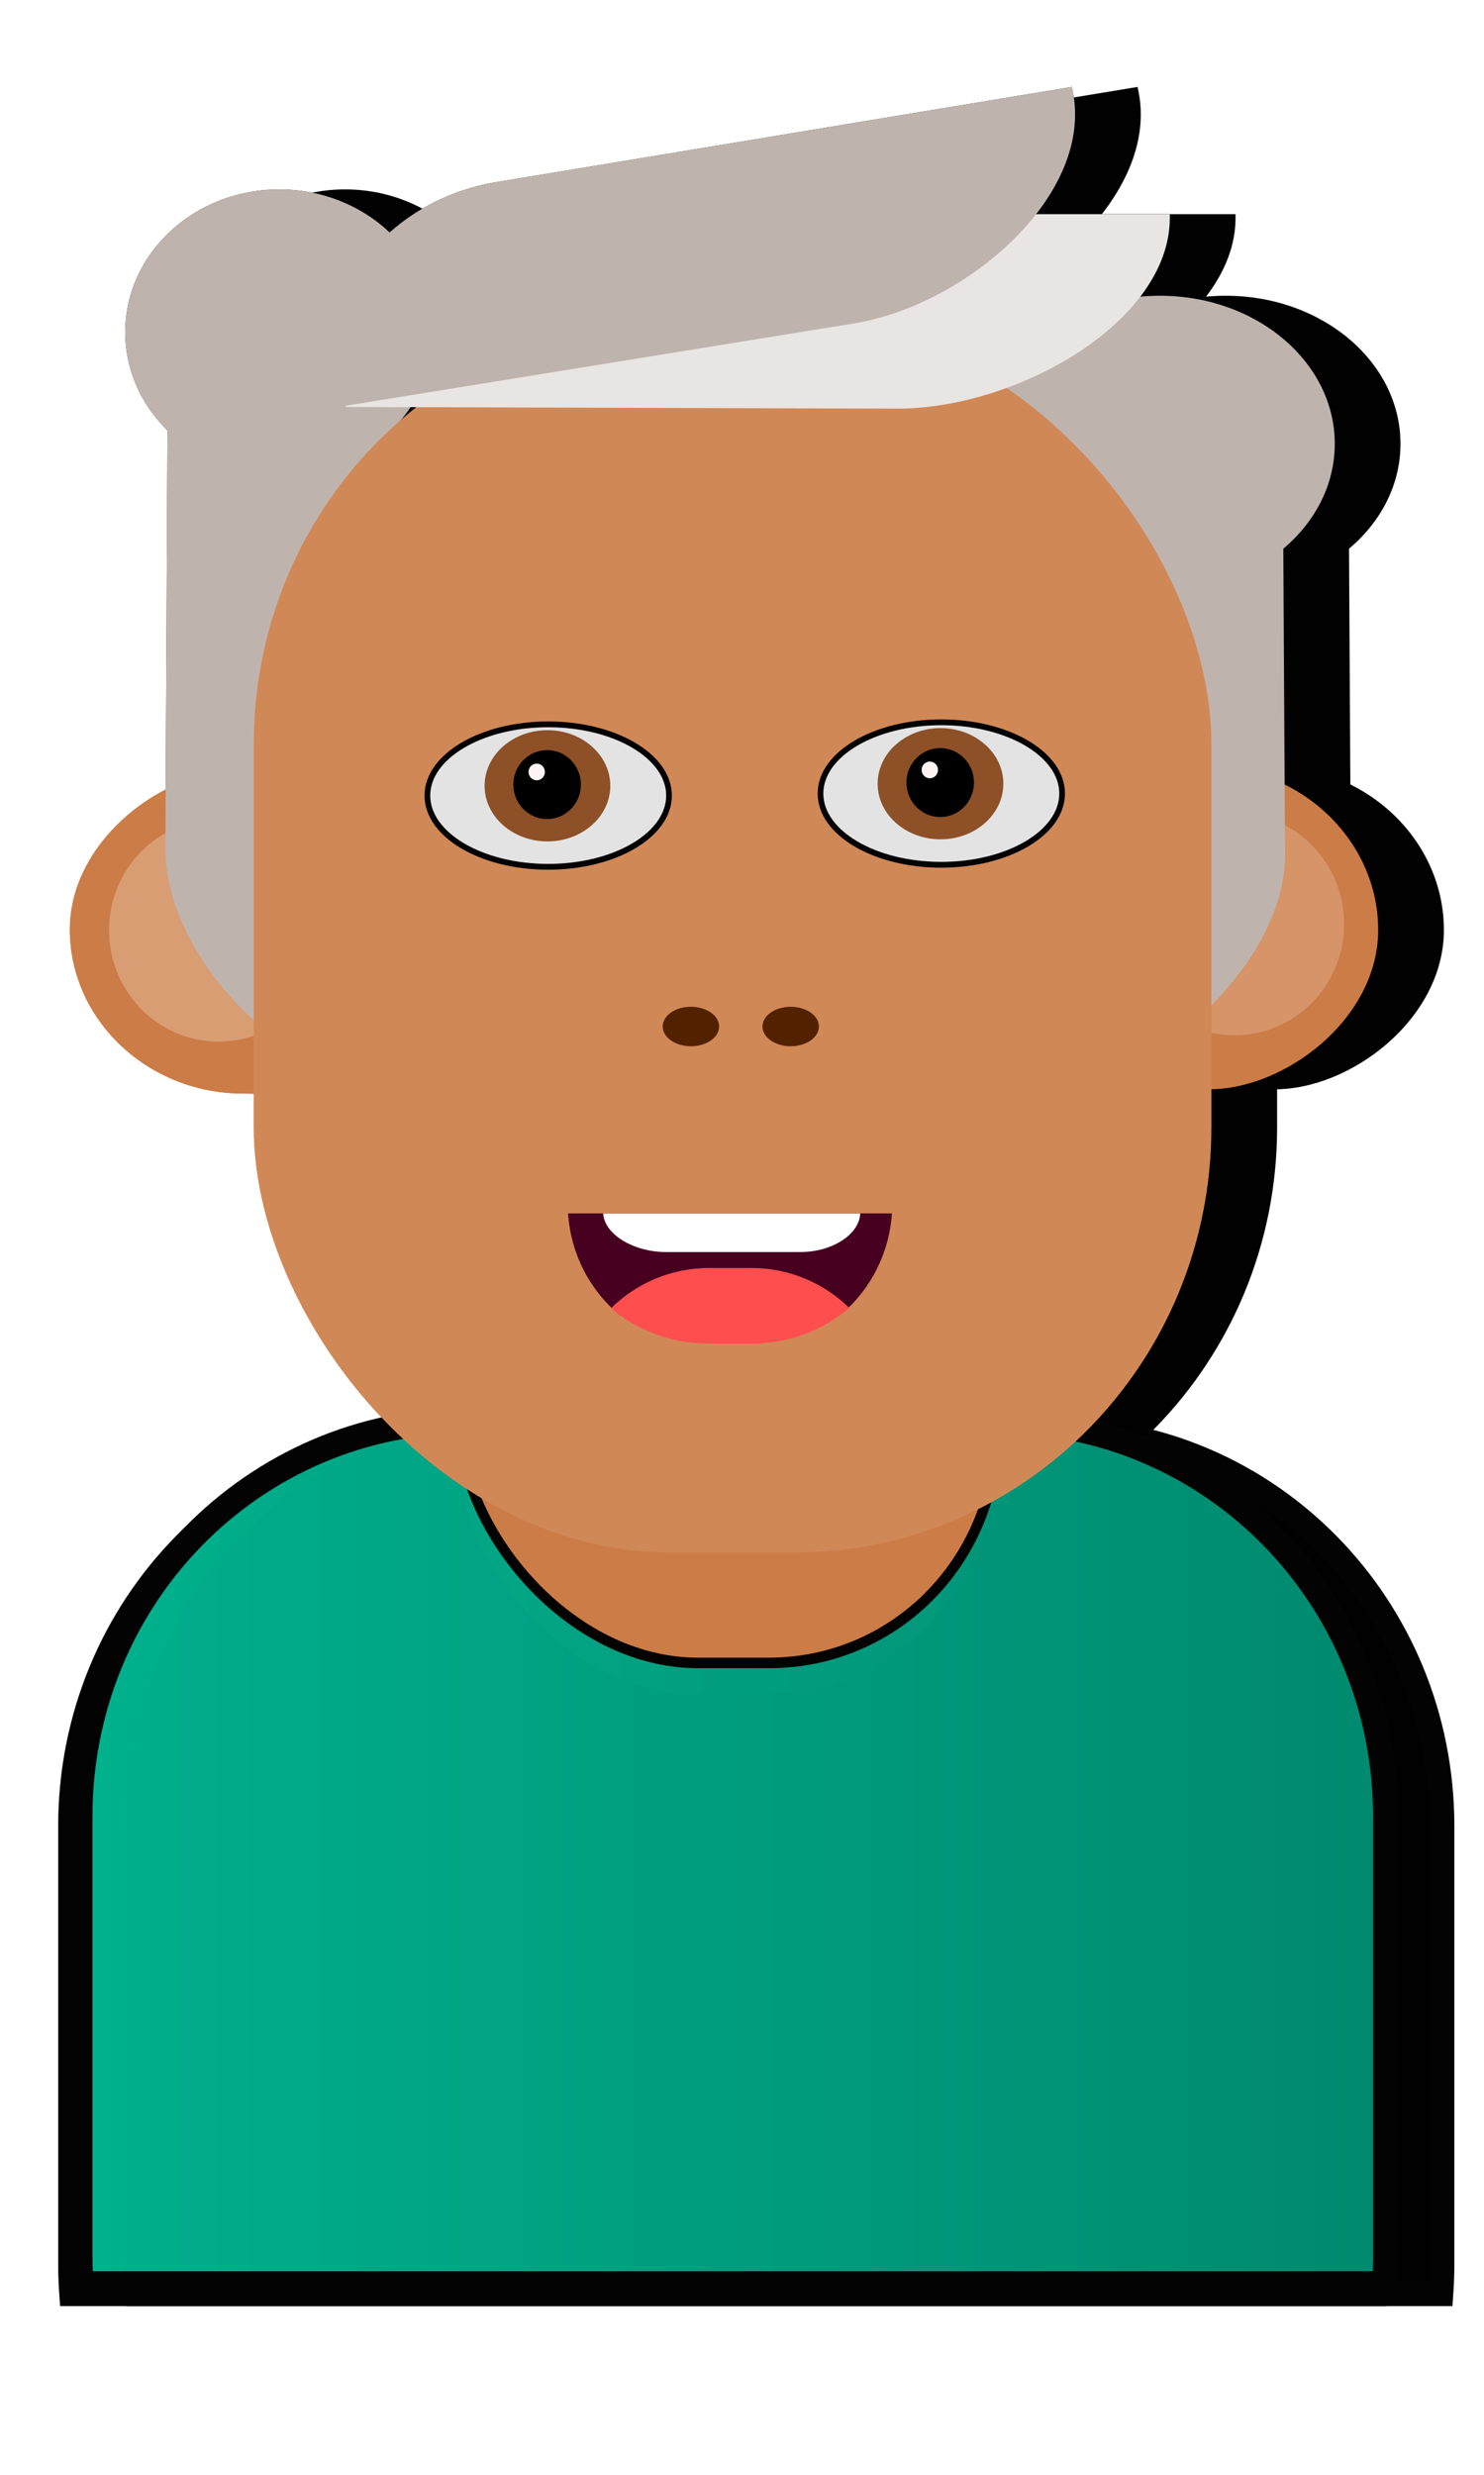 <?xml version="1.0" encoding="UTF-8" standalone="no"?>
<!-- Created with Inkscape (http://www.inkscape.org/) -->

<svg
   width="159.284mm"
   height="265.617mm"
   viewBox="0 0 159.284 265.617"
   version="1.1"
   id="svg43802"
   inkscape:version="1.2.1 (9c6d41e410, 2022-07-14)"
   sodipodi:docname="avatar_36.svg"
   xmlns:inkscape="http://www.inkscape.org/namespaces/inkscape"
   xmlns:sodipodi="http://sodipodi.sourceforge.net/DTD/sodipodi-0.dtd"
   xmlns:xlink="http://www.w3.org/1999/xlink"
   xmlns="http://www.w3.org/2000/svg"
   xmlns:svg="http://www.w3.org/2000/svg">
  <sodipodi:namedview
     id="namedview43804"
     pagecolor="#ffffff"
     bordercolor="#000000"
     borderopacity="0.25"
     inkscape:showpageshadow="2"
     inkscape:pageopacity="0.0"
     inkscape:pagecheckerboard="0"
     inkscape:deskcolor="#d1d1d1"
     inkscape:document-units="mm"
     showgrid="false"
     inkscape:zoom="0.52724989"
     inkscape:cx="213.37131"
     inkscape:cy="504.50461"
     inkscape:window-width="1920"
     inkscape:window-height="1017"
     inkscape:window-x="-8"
     inkscape:window-y="-8"
     inkscape:window-maximized="1"
     inkscape:current-layer="g7525" />
  <defs
     id="defs43799">
    <linearGradient
       inkscape:collect="always"
       id="linearGradient124300">
      <stop
         style="stop-color:#00b390;stop-opacity:0.982;"
         offset="0"
         id="stop124298" />
      <stop
         style="stop-color:#00896e;stop-opacity:1;"
         offset="1"
         id="stop124296" />
    </linearGradient>
    <inkscape:path-effect
       effect="fillet_chamfer"
       id="path-effect7593"
       is_visible="true"
       lpeversion="1"
       nodesatellites_param="F,0,0,1,0,0,0,1 @ F,0,1,1,0,1.255,0,1 @ F,0,0,1,0,1.255,0,1 @ F,0,0,1,0,0,0,1"
       unit="px"
       method="auto"
       mode="F"
       radius="0"
       chamfer_steps="1"
       flexible="false"
       use_knot_distance="true"
       apply_no_radius="true"
       apply_with_radius="true"
       only_selected="false"
       hide_knots="false" />
    <inkscape:path-effect
       effect="fillet_chamfer"
       id="path-effect7529"
       is_visible="true"
       lpeversion="1"
       nodesatellites_param="F,0,0,1,0,0,0,1 @ F,0,1,1,0,1.255,0,1 @ F,0,0,1,0,1.255,0,1 @ F,0,0,1,0,0,0,1"
       unit="px"
       method="auto"
       mode="F"
       radius="0"
       chamfer_steps="1"
       flexible="false"
       use_knot_distance="true"
       apply_no_radius="true"
       apply_with_radius="true"
       only_selected="false"
       hide_knots="false" />
    <inkscape:path-effect
       effect="fillet_chamfer"
       id="path-effect16060-6"
       is_visible="true"
       lpeversion="1"
       nodesatellites_param="F,0,0,1,0,0,0,1 @ F,0,1,1,0,1.255,0,1 @ F,0,0,1,0,1.255,0,1 @ F,0,0,1,0,0,0,1"
       unit="px"
       method="auto"
       mode="F"
       radius="0"
       chamfer_steps="1"
       flexible="false"
       use_knot_distance="true"
       apply_no_radius="true"
       apply_with_radius="true"
       only_selected="false"
       hide_knots="false" />
    <filter
       inkscape:collect="always"
       style="color-interpolation-filters:sRGB"
       id="filter7958"
       x="-0.047"
       y="-0.023"
       width="1.094"
       height="1.052">
      <feGaussianBlur
         inkscape:collect="always"
         stdDeviation="0.465"
         id="feGaussianBlur7960" />
    </filter>
    <linearGradient
       inkscape:collect="always"
       xlink:href="#linearGradient124300"
       id="linearGradient124302"
       x1="104.158"
       y1="162.381"
       x2="133.584"
       y2="162.381"
       gradientUnits="userSpaceOnUse"
       gradientTransform="translate(0.207,-0.203)" />
  </defs>
  <g
     inkscape:label="Layer 1"
     inkscape:groupmode="layer"
     id="layer1"
     transform="translate(-24.68,-6.985)">
    <g
       id="g45498"
       transform="matrix(5.413,0,0,5.523,-539.137,-677.358)">
      <g
         id="g8052"
         transform="matrix(1.004,0,0,1.004,-0.856,-1.416)">
        <g
           id="g7465"
           transform="matrix(0.893,0,0,0.893,12.733,15.849)">
          <g
             id="g15581"
             transform="matrix(0.786,0,0,0.765,84.227,61.773)"
             style="fill:#ffb98a;fill-opacity:1">
            <rect
               style="fill:#cc7c47;fill-opacity:1;stroke-width:0.104"
               id="rect15577"
               width="9.157"
               height="13.925"
               x="100.169"
               y="-39.611"
               ry="4.797"
               transform="matrix(0,1,-1,-0.014,0,0)"
               inkscape:transform-center-x="-0.18754404"
               inkscape:transform-center-y="0.0026622334" />
            <rect
               style="fill:#cc7c47;fill-opacity:1;stroke-width:0.104"
               id="rect15579"
               width="9.157"
               height="13.925"
               x="99.667"
               y="-62.5"
               ry="4.797"
               transform="matrix(0,1,-1,-0.014,0,0)"
               inkscape:transform-center-x="-0.18754404"
               inkscape:transform-center-y="0.0026622334" />
          </g>
          <ellipse
             style="fill:#d69468;fill-opacity:1;fill-rule:evenodd;stroke-width:0.202"
             id="ellipse16064"
             cx="130.175"
             cy="142.06"
             rx="2.424"
             ry="2.412" />
          <ellipse
             style="fill:#d99d74;fill-opacity:1;fill-rule:evenodd;stroke-width:0.202"
             id="path16062"
             cx="107.707"
             cy="142.196"
             rx="2.424"
             ry="2.412" />
          <path
             id="path15595"
             style="fill:#ff4e4e;fill-opacity:1;stroke-width:0.094"
             d="m 118.707,149.309 c -1.347,0 -2.532,0.666 -3.247,1.687 0.84,0.542 1.842,0.856 2.921,0.856 h 1.614 c 1.145,0 2.203,-0.354 3.073,-0.958 -0.721,-0.964 -1.871,-1.585 -3.173,-1.585 z" />
          <rect
             style="fill:#d38d5f;fill-opacity:1;stroke-width:0.122"
             id="rect15569"
             width="11.879"
             height="14.976"
             x="109.456"
             y="143.771"
             ry="5.159"
             transform="matrix(1,0,0.023,1,0,0)" />
          <path
             id="path15571"
             style="fill:#008000;fill-opacity:1;stroke:#030303;stroke-width:0.551;stroke-dasharray:none;stroke-opacity:1"
             d="m 113.022,153.024 c -4.758,0 -8.588,3.831 -8.588,8.589 v 9.486 c 0,0.215 0.008,0.428 0.023,0.639 h 28.828 c 0.015,-0.211 0.023,-0.424 0.023,-0.639 v -9.486 c 0,-4.758 -3.83,-8.589 -8.588,-8.589 z" />
          <rect
             style="fill:#cc7c47;fill-opacity:1;stroke:#030303;stroke-width:0.229;stroke-dasharray:none;stroke-opacity:1"
             id="rect15575"
             width="11.879"
             height="14.976"
             x="109.519"
             y="143.099"
             ry="5.159"
             transform="matrix(1,0,0.023,1,0,0)" />
          <ellipse
             style="fill:#241f1c;fill-opacity:1;stroke-width:0.267"
             id="ellipse15583"
             cx="-128.526"
             cy="131.652"
             rx="3.866"
             ry="3.209"
             transform="scale(-1,1)" />
          <path
             id="path15585"
             d="m 124.025,133.801 v 12.304 h 0.138 c 3.902,0 7.143,-3.116 7.129,-5.54 l -0.064,-11.167 h -0.115 c -3.915,0 -7.088,1.972 -7.088,4.404 z"
             style="fill:#241f1c;fill-opacity:1;stroke-width:0.242"
             sodipodi:nodetypes="scsscss" />
          <ellipse
             style="fill:#241f1c;fill-opacity:1;stroke-width:0.246"
             id="ellipse15587"
             cx="109.05"
             cy="129.234"
             rx="3.408"
             ry="3.096" />
          <path
             id="path15589"
             d="m 112.665,133.9 v 11.868 h -0.116 c -3.294,0 -6.031,-3.006 -6.019,-5.344 l 0.054,-10.772 h 0.097 c 3.305,0 5.984,1.902 5.984,4.248 z"
             style="fill:#241f1c;fill-opacity:1;stroke-width:0.219"
             sodipodi:nodetypes="scsscss" />
          <rect
             style="fill:#d18857;fill-opacity:1;stroke-width:0.218"
             id="rect15591"
             width="21.178"
             height="26.731"
             x="108.485"
             y="128.949"
             ry="9.209" />
          <path
             id="path15601"
             d="m 115.32,126.675 h 13.424 v 0.08 c 0,2.263 -3.399,4.143 -6.045,4.135 l -12.184,-0.037 v -0.067 c 0,-2.271 2.151,-4.111 4.805,-4.111 z"
             style="fill:#413833;fill-opacity:1;stroke-width:0.193"
             sodipodi:nodetypes="scsscss"
             inkscape:transform-center-x="-11.440388"
             inkscape:transform-center-y="-2.4518104" />
          <path
             id="path15603"
             d="m 113.862,125.977 12.715,-2.06 0.017,0.08 c 0.483,2.255 -2.335,4.649 -4.842,5.047 l -11.548,1.833 -0.014,-0.067 c -0.485,-2.262 1.16,-4.426 3.673,-4.833 z"
             style="fill:#241f1c;fill-opacity:1;stroke-width:0.19"
             sodipodi:nodetypes="scsscss"
             inkscape:transform-center-x="-10.226556"
             inkscape:transform-center-y="-4.0317996" />
          <ellipse
             style="fill:#522200;fill-opacity:1;stroke-width:0.065"
             id="ellipse15605"
             cx="118.152"
             cy="144.281"
             rx="0.624"
             ry="0.428" />
          <ellipse
             style="fill:#e3e3e3;fill-opacity:1;stroke:#030303;stroke-width:0.126;stroke-opacity:1"
             id="ellipse16193"
             cx="-114.996"
             cy="139.276"
             rx="2.672"
             ry="1.544"
             transform="scale(-1,1)" />
          <ellipse
             style="fill:#522200;fill-opacity:1;stroke-width:0.065"
             id="ellipse16268"
             cx="120.359"
             cy="144.281"
             rx="0.624"
             ry="0.428" />
          <ellipse
             style="fill:#8d5027;fill-opacity:1;fill-rule:evenodd;stroke-width:0.221"
             id="path37288"
             cx="114.979"
             cy="139.064"
             rx="1.39"
             ry="1.205" />
          <circle
             style="fill:#000000;fill-opacity:1;fill-rule:evenodd;stroke-width:0.127"
             id="path37772"
             cx="114.972"
             cy="139.038"
             r="0.747" />
          <circle
             style="fill:#fff4f4;fill-opacity:1;fill-rule:evenodd;stroke-width:0.381"
             id="circle37774"
             cx="-114.742"
             cy="138.764"
             r="0.181"
             transform="scale(-1,1)" />
          <path
             id="path15593-4"
             style="fill:#47001f;fill-opacity:1;stroke-width:0.074"
             d="m 115.435,148.331 c 0.061,0.894 0.495,1.682 1.148,2.211 0.546,-0.467 1.255,-0.748 2.033,-0.748 h 0.938 c 0.746,0 1.428,0.259 1.964,0.691 0.615,-0.528 1.021,-1.292 1.08,-2.154 z" />
          <path
             id="path15690-5"
             style="fill:#ff4e4e;fill-opacity:1;stroke-width:0.079"
             d="m 118.555,149.515 c -0.845,0 -1.609,0.332 -2.171,0.873 0.578,0.476 1.319,0.762 2.13,0.762 h 1.004 c 0.815,0 1.559,-0.288 2.138,-0.769 -0.561,-0.537 -1.322,-0.866 -2.163,-0.866 z" />
          <path
             id="path16056-9"
             style="fill:#ffffff;stroke-width:0.078"
             d="m 116.212,148.335 c 0.031,0.465 0.691,0.834 1.384,0.834 l 2.979,-1e-5 c 0.693,0 1.297,-0.372 1.322,-0.834 z"
             sodipodi:nodetypes="ccccc"
             inkscape:original-d="m 116.21248,148.33546 c 0.0162,0.24605 0.0605,0.55964 0.12912,0.83351 l 5.48789,-1e-5 c 0.0687,-0.27387 0.0511,-0.53583 0.0673,-0.83351 z"
             inkscape:path-effect="#path-effect16060-6" />
          <ellipse
             style="fill:#e3e3e3;fill-opacity:1;stroke:#030303;stroke-width:0.126;stroke-opacity:1"
             id="ellipse275"
             cx="-123.69"
             cy="139.232"
             rx="2.672"
             ry="1.544"
             transform="scale(-1,1)" />
          <ellipse
             style="fill:#8d5027;fill-opacity:1;fill-rule:evenodd;stroke-width:0.221"
             id="ellipse277"
             cx="123.672"
             cy="139.019"
             rx="1.39"
             ry="1.205" />
          <circle
             style="fill:#000000;fill-opacity:1;fill-rule:evenodd;stroke-width:0.127"
             id="circle279"
             cx="123.666"
             cy="138.994"
             r="0.747" />
          <circle
             style="fill:#fff4f4;fill-opacity:1;fill-rule:evenodd;stroke-width:0.381"
             id="circle281"
             cx="-123.436"
             cy="138.72"
             r="0.181"
             transform="scale(-1,1)" />
        </g>
        <g
           id="g7589"
           transform="matrix(0.893,0,0,0.893,14.031,15.849)"
           style="mix-blend-mode:normal;fill:#010101;fill-opacity:1;filter:url(#filter7958)">
          <g
             id="g7535"
             transform="matrix(0.786,0,0,0.765,84.227,61.773)"
             style="fill:#010101;fill-opacity:1">
            <rect
               style="fill:#010101;fill-opacity:1;stroke-width:0.104"
               id="rect7531"
               width="9.157"
               height="13.925"
               x="100.169"
               y="-39.611"
               ry="4.797"
               transform="matrix(0,1,-1,-0.014,0,0)"
               inkscape:transform-center-x="-0.18754404"
               inkscape:transform-center-y="0.0026622334" />
            <rect
               style="fill:#010101;fill-opacity:1;stroke-width:0.104"
               id="rect7533"
               width="9.157"
               height="13.925"
               x="99.667"
               y="-62.5"
               ry="4.797"
               transform="matrix(0,1,-1,-0.014,0,0)"
               inkscape:transform-center-x="-0.18754404"
               inkscape:transform-center-y="0.0026622334" />
          </g>
          <ellipse
             style="fill:#010101;fill-opacity:1;fill-rule:evenodd;stroke-width:0.202"
             id="ellipse7537"
             cx="130.175"
             cy="142.06"
             rx="2.424"
             ry="2.412" />
          <ellipse
             style="fill:#010101;fill-opacity:1;fill-rule:evenodd;stroke-width:0.202"
             id="ellipse7539"
             cx="107.707"
             cy="142.196"
             rx="2.424"
             ry="2.412" />
          <path
             id="path7541"
             style="fill:#010101;fill-opacity:1;stroke-width:0.094"
             d="m 118.707,149.309 c -1.347,0 -2.532,0.666 -3.247,1.687 0.84,0.542 1.842,0.856 2.921,0.856 h 1.614 c 1.145,0 2.203,-0.354 3.073,-0.958 -0.721,-0.964 -1.871,-1.585 -3.173,-1.585 z" />
          <rect
             style="fill:#010101;fill-opacity:1;stroke-width:0.122"
             id="rect7543"
             width="11.879"
             height="14.976"
             x="109.456"
             y="143.771"
             ry="5.159"
             transform="matrix(1,0,0.023,1,0,0)" />
          <path
             id="path7545"
             style="fill:#010101;fill-opacity:1;stroke:#030303;stroke-width:0.551;stroke-dasharray:none;stroke-opacity:1"
             d="m 113.022,153.024 c -4.758,0 -8.588,3.831 -8.588,8.589 v 9.486 c 0,0.215 0.008,0.428 0.023,0.639 h 28.828 c 0.015,-0.211 0.023,-0.424 0.023,-0.639 v -9.486 c 0,-4.758 -3.83,-8.589 -8.588,-8.589 z" />
          <rect
             style="fill:#010101;fill-opacity:1;stroke:#030303;stroke-width:0.229;stroke-dasharray:none;stroke-opacity:1"
             id="rect7547"
             width="11.879"
             height="14.976"
             x="109.519"
             y="143.099"
             ry="5.159"
             transform="matrix(1,0,0.023,1,0,0)" />
          <ellipse
             style="fill:#010101;fill-opacity:1;stroke-width:0.267"
             id="ellipse7549"
             cx="-128.526"
             cy="131.652"
             rx="3.866"
             ry="3.209"
             transform="scale(-1,1)" />
          <path
             id="path7551"
             d="m 124.025,133.801 v 12.304 h 0.138 c 3.902,0 7.143,-3.116 7.129,-5.54 l -0.064,-11.167 h -0.115 c -3.915,0 -7.088,1.972 -7.088,4.404 z"
             style="fill:#010101;fill-opacity:1;stroke-width:0.242"
             sodipodi:nodetypes="scsscss" />
          <ellipse
             style="fill:#010101;fill-opacity:1;stroke-width:0.246"
             id="ellipse7553"
             cx="109.05"
             cy="129.234"
             rx="3.408"
             ry="3.096" />
          <path
             id="path7555"
             d="m 112.665,133.9 v 11.868 h -0.116 c -3.294,0 -6.031,-3.006 -6.019,-5.344 l 0.054,-10.772 h 0.097 c 3.305,0 5.984,1.902 5.984,4.248 z"
             style="fill:#010101;fill-opacity:1;stroke-width:0.219"
             sodipodi:nodetypes="scsscss" />
          <rect
             style="fill:#010101;fill-opacity:1;stroke-width:0.218"
             id="rect7557"
             width="21.178"
             height="26.731"
             x="108.485"
             y="128.949"
             ry="9.209" />
          <path
             id="path7559"
             d="m 115.32,126.675 h 13.424 v 0.08 c 0,2.263 -3.399,4.143 -6.045,4.135 l -12.184,-0.037 v -0.067 c 0,-2.271 2.151,-4.111 4.805,-4.111 z"
             style="fill:#010101;fill-opacity:1;stroke-width:0.193"
             sodipodi:nodetypes="scsscss"
             inkscape:transform-center-x="-11.440388"
             inkscape:transform-center-y="-2.4518104" />
          <path
             id="path7561"
             d="m 113.862,125.977 12.715,-2.06 0.017,0.08 c 0.483,2.255 -2.335,4.649 -4.842,5.047 l -11.548,1.833 -0.014,-0.067 c -0.485,-2.262 1.16,-4.426 3.673,-4.833 z"
             style="fill:#010101;fill-opacity:1;stroke-width:0.19"
             sodipodi:nodetypes="scsscss"
             inkscape:transform-center-x="-10.226556"
             inkscape:transform-center-y="-4.0317996" />
          <ellipse
             style="fill:#010101;fill-opacity:1;stroke-width:0.065"
             id="ellipse7563"
             cx="118.152"
             cy="144.281"
             rx="0.624"
             ry="0.428" />
          <ellipse
             style="fill:#010101;fill-opacity:1;stroke:#030303;stroke-width:0.126;stroke-opacity:1"
             id="ellipse7565"
             cx="-114.996"
             cy="139.276"
             rx="2.672"
             ry="1.544"
             transform="scale(-1,1)" />
          <ellipse
             style="fill:#010101;fill-opacity:1;stroke-width:0.065"
             id="ellipse7567"
             cx="120.359"
             cy="144.281"
             rx="0.624"
             ry="0.428" />
          <ellipse
             style="fill:#010101;fill-opacity:1;fill-rule:evenodd;stroke-width:0.221"
             id="ellipse7569"
             cx="114.979"
             cy="139.064"
             rx="1.39"
             ry="1.205" />
          <circle
             style="fill:#010101;fill-opacity:1;fill-rule:evenodd;stroke-width:0.127"
             id="circle7571"
             cx="114.972"
             cy="139.038"
             r="0.747" />
          <circle
             style="fill:#010101;fill-opacity:1;fill-rule:evenodd;stroke-width:0.381"
             id="circle7573"
             cx="-114.742"
             cy="138.764"
             r="0.181"
             transform="scale(-1,1)" />
          <path
             id="path7575"
             style="fill:#010101;fill-opacity:1;stroke-width:0.074"
             d="m 115.435,148.331 c 0.061,0.894 0.495,1.682 1.148,2.211 0.546,-0.467 1.255,-0.748 2.033,-0.748 h 0.938 c 0.746,0 1.428,0.259 1.964,0.691 0.615,-0.528 1.021,-1.292 1.08,-2.154 z" />
          <path
             id="path7577"
             style="fill:#010101;fill-opacity:1;stroke-width:0.079"
             d="m 118.555,149.515 c -0.845,0 -1.609,0.332 -2.171,0.873 0.578,0.476 1.319,0.762 2.13,0.762 h 1.004 c 0.815,0 1.559,-0.288 2.138,-0.769 -0.561,-0.537 -1.322,-0.866 -2.163,-0.866 z" />
          <path
             id="path7579"
             style="fill:#010101;fill-opacity:1;stroke-width:0.078"
             d="m 116.212,148.335 c 0.031,0.465 0.691,0.834 1.384,0.834 l 2.979,-1e-5 c 0.693,0 1.297,-0.372 1.322,-0.834 z"
             sodipodi:nodetypes="ccccc"
             inkscape:original-d="m 116.21248,148.33546 c 0.0162,0.24605 0.0605,0.55964 0.12912,0.83351 l 5.48789,-1e-5 c 0.0687,-0.27387 0.0511,-0.53583 0.0673,-0.83351 z"
             inkscape:path-effect="#path-effect7593" />
          <ellipse
             style="fill:#010101;fill-opacity:1;stroke:#030303;stroke-width:0.126;stroke-opacity:1"
             id="ellipse7581"
             cx="-123.69"
             cy="139.232"
             rx="2.672"
             ry="1.544"
             transform="scale(-1,1)" />
          <ellipse
             style="fill:#010101;fill-opacity:1;fill-rule:evenodd;stroke-width:0.221"
             id="ellipse7583"
             cx="123.672"
             cy="139.019"
             rx="1.39"
             ry="1.205" />
          <circle
             style="fill:#010101;fill-opacity:1;fill-rule:evenodd;stroke-width:0.127"
             id="circle7585"
             cx="123.666"
             cy="138.994"
             r="0.747" />
          <circle
             style="fill:#010101;fill-opacity:1;fill-rule:evenodd;stroke-width:0.381"
             id="circle7587"
             cx="-123.436"
             cy="138.72"
             r="0.181"
             transform="scale(-1,1)" />
        </g>
        <g
           id="g7525"
           transform="matrix(0.893,0,0,0.893,12.733,15.849)">
          <g
             id="g7471"
             transform="matrix(0.786,0,0,0.765,84.227,61.773)"
             style="fill:#ffb98a;fill-opacity:1">
            <rect
               style="fill:#cc7c47;fill-opacity:1;stroke-width:0.104"
               id="rect7467"
               width="9.157"
               height="13.925"
               x="100.169"
               y="-39.611"
               ry="4.797"
               transform="matrix(0,1,-1,-0.014,0,0)"
               inkscape:transform-center-x="-0.18754404"
               inkscape:transform-center-y="0.0026622334" />
            <rect
               style="fill:#cc7c47;fill-opacity:1;stroke-width:0.104"
               id="rect7469"
               width="9.157"
               height="13.925"
               x="99.667"
               y="-62.5"
               ry="4.797"
               transform="matrix(0,1,-1,-0.014,0,0)"
               inkscape:transform-center-x="-0.18754404"
               inkscape:transform-center-y="0.0026622334" />
          </g>
          <ellipse
             style="fill:#d69468;fill-opacity:1;fill-rule:evenodd;stroke-width:0.202"
             id="ellipse7473"
             cx="130.175"
             cy="142.06"
             rx="2.424"
             ry="2.412" />
          <ellipse
             style="fill:#d99d74;fill-opacity:1;fill-rule:evenodd;stroke-width:0.202"
             id="ellipse7475"
             cx="107.707"
             cy="142.196"
             rx="2.424"
             ry="2.412" />
          <path
             id="path7477"
             style="fill:#ff4e4e;fill-opacity:1;stroke-width:0.094"
             d="m 118.707,149.309 c -1.347,0 -2.532,0.666 -3.247,1.687 0.84,0.542 1.842,0.856 2.921,0.856 h 1.614 c 1.145,0 2.203,-0.354 3.073,-0.958 -0.721,-0.964 -1.871,-1.585 -3.173,-1.585 z" />
          <rect
             style="fill:#d38d5f;fill-opacity:1;stroke-width:0.122"
             id="rect7479"
             width="11.879"
             height="14.976"
             x="109.456"
             y="143.771"
             ry="5.159"
             transform="matrix(1,0,0.023,1,0,0)" />
          <path
             id="path7481"
             style="fill:url(#linearGradient124302);fill-opacity:1;stroke:#030303;stroke-width:0.551;stroke-dasharray:none;stroke-opacity:1"
             d="m 113.229,152.821 c -4.758,0 -8.588,3.831 -8.588,8.589 v 9.486 c 0,0.215 0.008,0.428 0.023,0.639 h 28.828 c 0.015,-0.211 0.023,-0.424 0.023,-0.639 v -9.486 c 0,-4.758 -3.83,-8.589 -8.588,-8.589 z" />
          <rect
             style="fill:#cc7c47;fill-opacity:1;stroke:#030303;stroke-width:0.229;stroke-dasharray:none;stroke-opacity:1"
             id="rect7483"
             width="11.879"
             height="14.976"
             x="109.519"
             y="143.099"
             ry="5.159"
             transform="matrix(1,0,0.023,1,0,0)" />
          <ellipse
             style="fill:#bfb4ad;fill-opacity:1;stroke-width:0.267"
             id="ellipse7485"
             cx="-128.526"
             cy="131.652"
             rx="3.866"
             ry="3.209"
             transform="scale(-1,1)" />
          <path
             id="path7487"
             d="m 124.025,133.801 v 12.304 h 0.138 c 3.902,0 7.143,-3.116 7.129,-5.54 l -0.064,-11.167 h -0.115 c -3.915,0 -7.088,1.972 -7.088,4.404 z"
             style="fill:#bfb4ad;fill-opacity:1;stroke-width:0.242"
             sodipodi:nodetypes="scsscss" />
          <ellipse
             style="fill:#bfb4ad;fill-opacity:1;stroke-width:0.246"
             id="ellipse7489"
             cx="109.05"
             cy="129.234"
             rx="3.408"
             ry="3.096" />
          <path
             id="path7491"
             d="m 112.665,133.9 v 11.868 h -0.116 c -3.294,0 -6.031,-3.006 -6.019,-5.344 l 0.054,-10.772 h 0.097 c 3.305,0 5.984,1.902 5.984,4.248 z"
             style="fill:#bfb4ad;fill-opacity:1;stroke-width:0.219"
             sodipodi:nodetypes="scsscss" />
          <rect
             style="fill:#d18857;fill-opacity:1;stroke-width:0.218"
             id="rect7493"
             width="21.178"
             height="26.731"
             x="108.485"
             y="128.949"
             ry="9.209" />
          <path
             id="path7495"
             d="m 115.32,126.675 h 13.424 v 0.08 c 0,2.263 -3.399,4.143 -6.045,4.135 l -12.184,-0.037 v -0.067 c 0,-2.271 2.151,-4.111 4.805,-4.111 z"
             style="fill:#e9e5e3;fill-opacity:1;stroke-width:0.193"
             sodipodi:nodetypes="scsscss"
             inkscape:transform-center-x="-11.440388"
             inkscape:transform-center-y="-2.4518104" />
          <path
             id="path7497"
             d="m 113.862,125.977 12.715,-2.06 0.017,0.08 c 0.483,2.255 -2.335,4.649 -4.842,5.047 l -11.548,1.833 -0.014,-0.067 c -0.485,-2.262 1.16,-4.426 3.673,-4.833 z"
             style="fill:#bfb4ad;fill-opacity:1;stroke-width:0.19"
             sodipodi:nodetypes="scsscss"
             inkscape:transform-center-x="-10.226556"
             inkscape:transform-center-y="-4.0317996" />
          <ellipse
             style="fill:#522200;fill-opacity:1;stroke-width:0.065"
             id="ellipse7499"
             cx="118.152"
             cy="144.281"
             rx="0.624"
             ry="0.428" />
          <ellipse
             style="fill:#e3e3e3;fill-opacity:1;stroke:#030303;stroke-width:0.126;stroke-opacity:1"
             id="ellipse7501"
             cx="-114.996"
             cy="139.276"
             rx="2.672"
             ry="1.544"
             transform="scale(-1,1)" />
          <ellipse
             style="fill:#522200;fill-opacity:1;stroke-width:0.065"
             id="ellipse7503"
             cx="120.359"
             cy="144.281"
             rx="0.624"
             ry="0.428" />
          <ellipse
             style="fill:#8d5027;fill-opacity:1;fill-rule:evenodd;stroke-width:0.221"
             id="ellipse7505"
             cx="114.979"
             cy="139.064"
             rx="1.39"
             ry="1.205" />
          <circle
             style="fill:#000000;fill-opacity:1;fill-rule:evenodd;stroke-width:0.127"
             id="circle7507"
             cx="114.972"
             cy="139.038"
             r="0.747" />
          <circle
             style="fill:#fff4f4;fill-opacity:1;fill-rule:evenodd;stroke-width:0.381"
             id="circle7509"
             cx="-114.742"
             cy="138.764"
             r="0.181"
             transform="scale(-1,1)" />
          <path
             id="path7511"
             style="fill:#47001f;fill-opacity:1;stroke-width:0.074"
             d="m 115.435,148.331 c 0.061,0.894 0.495,1.682 1.148,2.211 0.546,-0.467 1.255,-0.748 2.033,-0.748 h 0.938 c 0.746,0 1.428,0.259 1.964,0.691 0.615,-0.528 1.021,-1.292 1.08,-2.154 z" />
          <path
             id="path7513"
             style="fill:#ff4e4e;fill-opacity:1;stroke-width:0.079"
             d="m 118.555,149.515 c -0.845,0 -1.609,0.332 -2.171,0.873 0.578,0.476 1.319,0.762 2.13,0.762 h 1.004 c 0.815,0 1.559,-0.288 2.138,-0.769 -0.561,-0.537 -1.322,-0.866 -2.163,-0.866 z" />
          <path
             id="path7515"
             style="fill:#ffffff;stroke-width:0.078"
             d="m 116.212,148.335 c 0.031,0.465 0.691,0.834 1.384,0.834 l 2.979,-1e-5 c 0.693,0 1.297,-0.372 1.322,-0.834 z"
             sodipodi:nodetypes="ccccc"
             inkscape:original-d="m 116.21248,148.33546 c 0.0162,0.24605 0.0605,0.55964 0.12912,0.83351 l 5.48789,-1e-5 c 0.0687,-0.27387 0.0511,-0.53583 0.0673,-0.83351 z"
             inkscape:path-effect="#path-effect7529" />
          <ellipse
             style="fill:#e3e3e3;fill-opacity:1;stroke:#030303;stroke-width:0.126;stroke-opacity:1"
             id="ellipse7517"
             cx="-123.69"
             cy="139.232"
             rx="2.672"
             ry="1.544"
             transform="scale(-1,1)" />
          <ellipse
             style="fill:#8d5027;fill-opacity:1;fill-rule:evenodd;stroke-width:0.221"
             id="ellipse7519"
             cx="123.672"
             cy="139.019"
             rx="1.39"
             ry="1.205" />
          <circle
             style="fill:#000000;fill-opacity:1;fill-rule:evenodd;stroke-width:0.127"
             id="circle7521"
             cx="123.666"
             cy="138.994"
             r="0.747" />
          <circle
             style="fill:#fff4f4;fill-opacity:1;fill-rule:evenodd;stroke-width:0.381"
             id="circle7523"
             cx="-123.436"
             cy="138.72"
             r="0.181"
             transform="scale(-1,1)" />
        </g>
      </g>
    </g>
  </g>
</svg>
